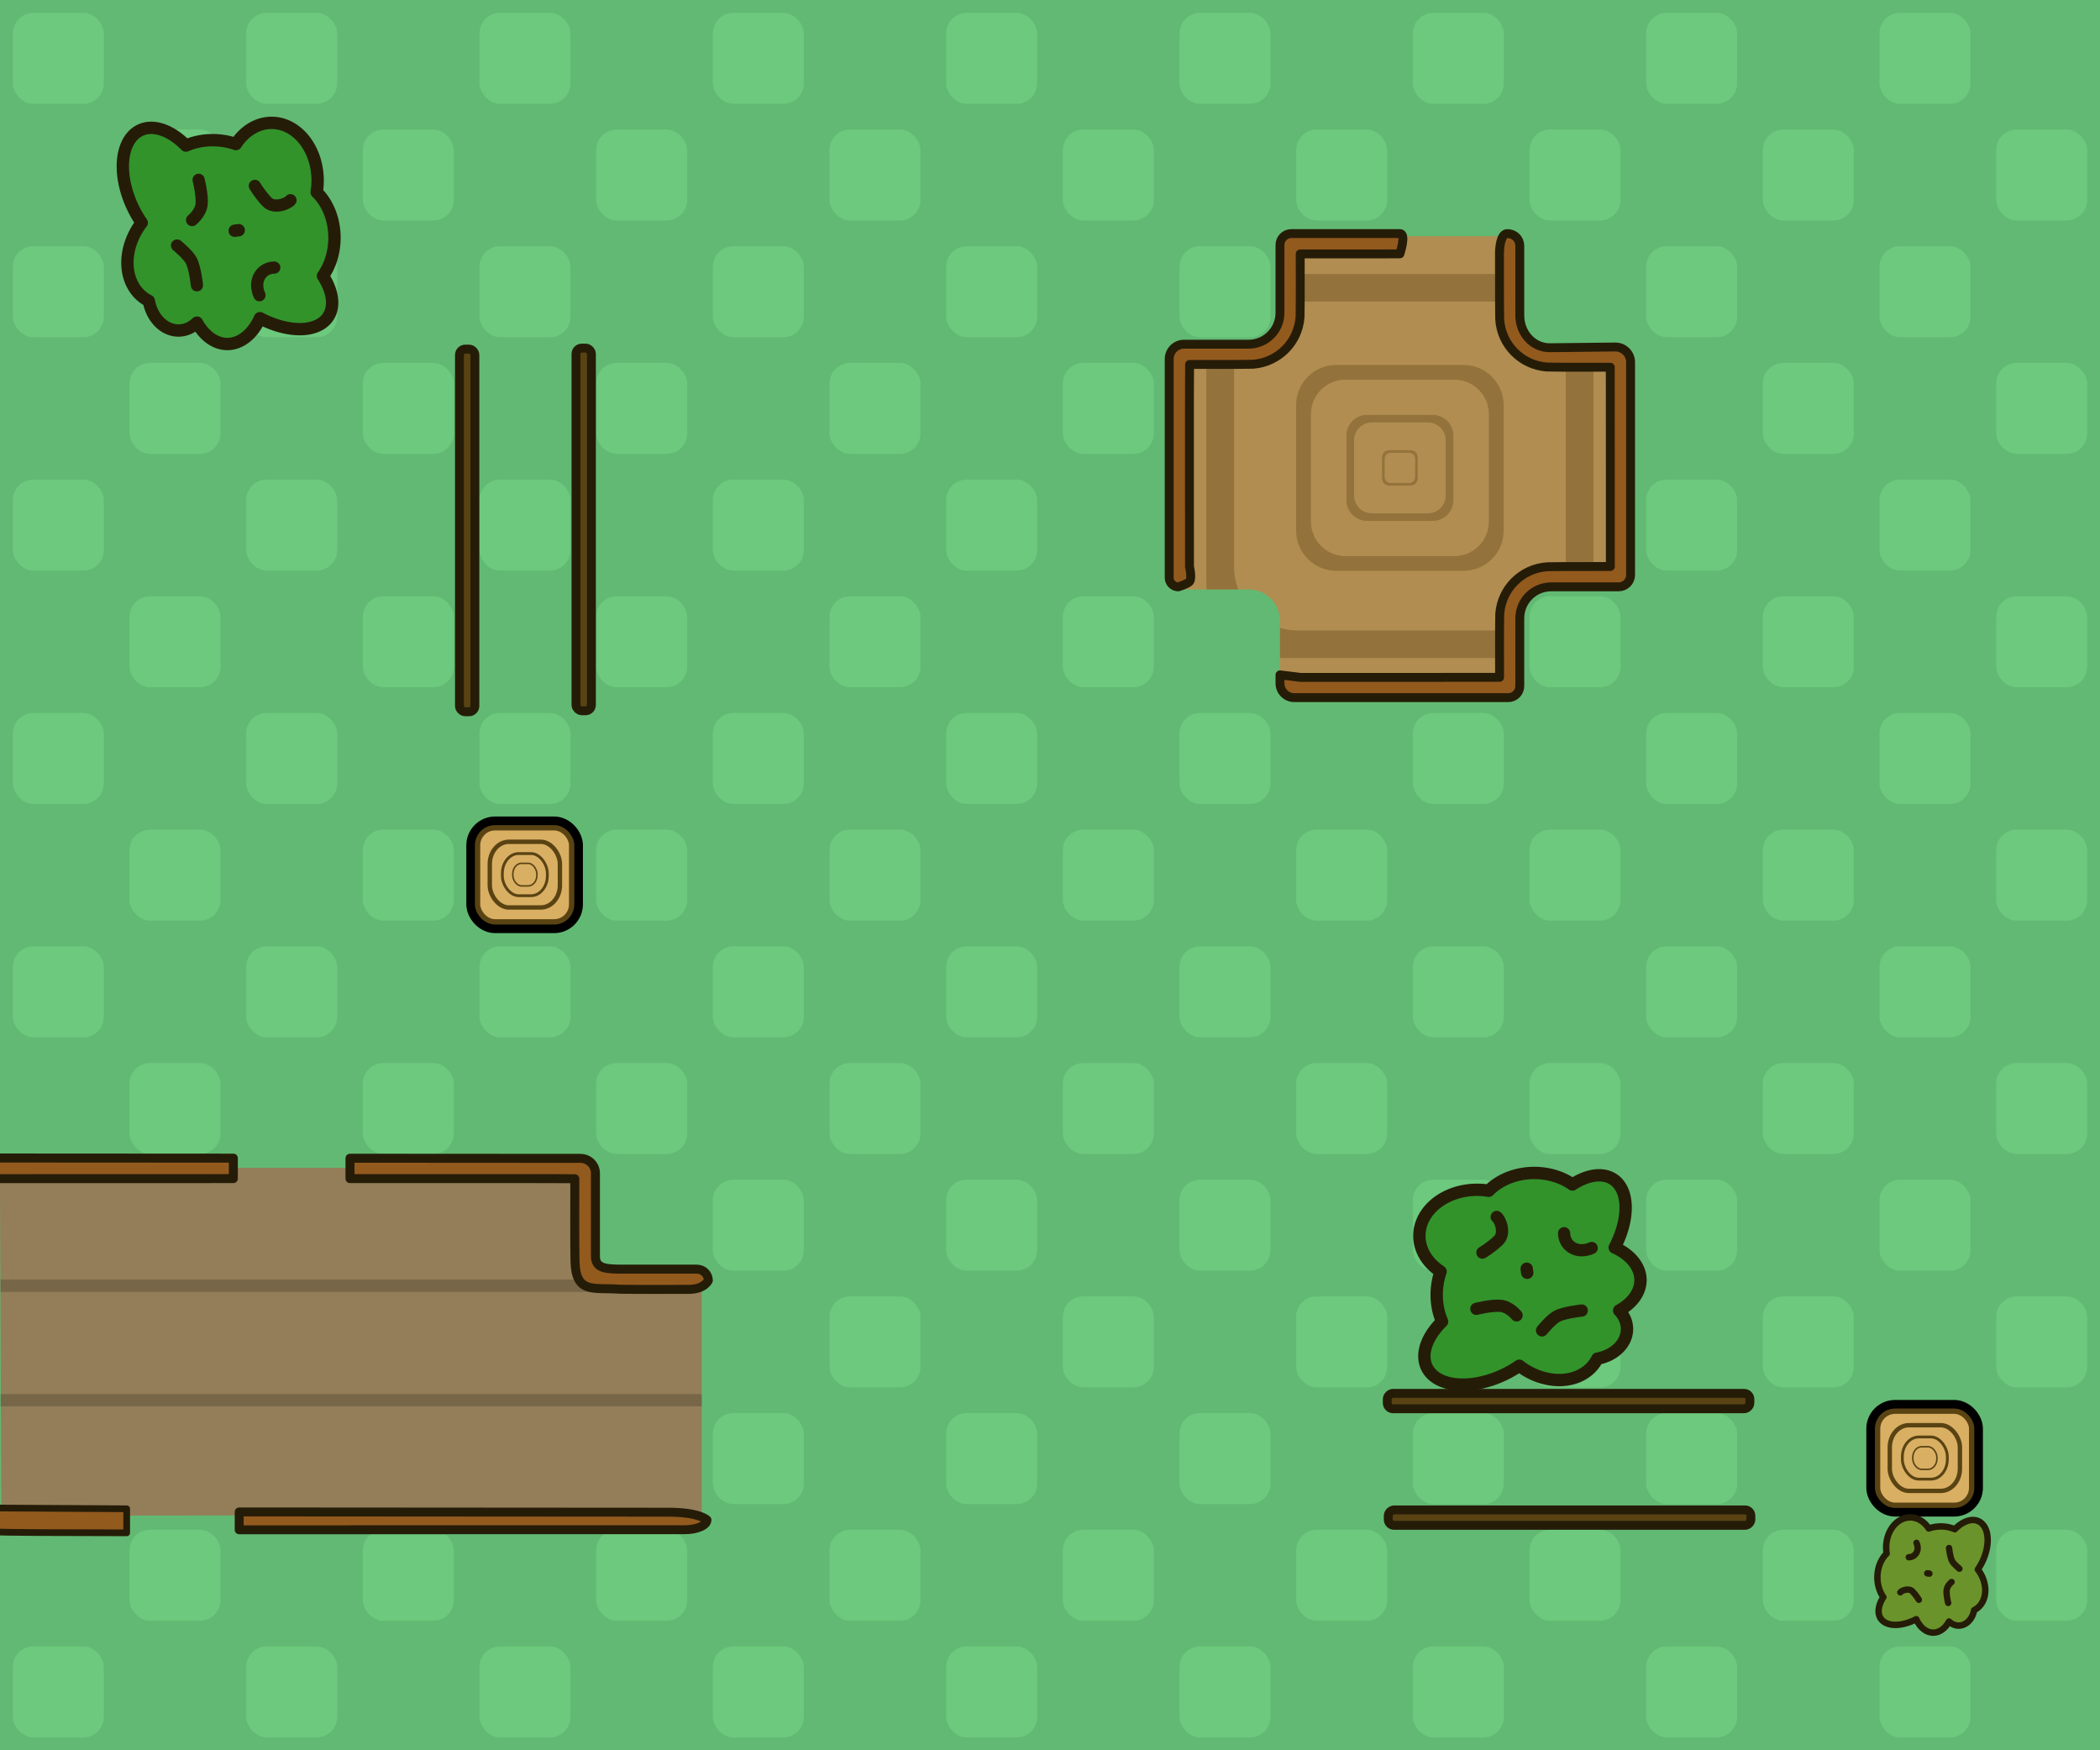 <?xml version="1.0" encoding="UTF-8" standalone="no"?>
<!-- Created with Inkscape (http://www.inkscape.org/) -->

<svg
   width="1440"
   height="1200"
   viewBox="0 0 381 317.5"
   version="1.1"
   id="svg1"
   sodipodi:docname="WoodMap.svg"
   inkscape:version="1.4.2 (f4327f4, 2025-05-13)"
   xmlns:inkscape="http://www.inkscape.org/namespaces/inkscape"
   xmlns:sodipodi="http://sodipodi.sourceforge.net/DTD/sodipodi-0.dtd"
   xmlns="http://www.w3.org/2000/svg"
   xmlns:svg="http://www.w3.org/2000/svg">
  <sodipodi:namedview
     id="namedview1"
     pagecolor="#ffffff"
     bordercolor="#000000"
     borderopacity="0.25"
     inkscape:showpageshadow="2"
     inkscape:pageopacity="0.0"
     inkscape:pagecheckerboard="0"
     inkscape:deskcolor="#d1d1d1"
     inkscape:document-units="mm"
     showgrid="true"
     inkscape:zoom="0.53180323"
     inkscape:cx="573.5204"
     inkscape:cy="1189.3497"
     inkscape:window-width="3840"
     inkscape:window-height="2054"
     inkscape:window-x="-11"
     inkscape:window-y="-11"
     inkscape:window-maximized="1"
     inkscape:current-layer="layer10">
    <inkscape:grid
       id="grid1"
       units="px"
       originx="0"
       originy="0"
       spacingx="21.167"
       spacingy="21.167"
       empcolor="#0099e5"
       empopacity="0.302"
       color="#0099e5"
       opacity="0.149"
       empspacing="5"
       enabled="true"
       visible="true"
       snapvisiblegridlinesonly="true"
       dotted="false" />
  </sodipodi:namedview>
  <defs
     id="defs1">
    <inkscape:path-effect
       effect="fillet_chamfer"
       id="path-effect6"
       is_visible="true"
       lpeversion="1"
       nodesatellites_param="F,0,0,1,0,2.406,0,1 @ F,0,0,1,0,0,0,1 @ F,0,0,1,0,0,0,1 @ F,0,0,1,0,3.154,0,1 @ F,0,0,1,0,1.946,0,1 @ F,0,0,1,0,0,0,1 @ F,0,0,1,0,0,0,1 @ F,0,0,1,0,3.043,0,1 @ F,0,0,1,0,2.461,0,1 @ F,0,0,1,0,0,0,1 @ F,0,0,1,0,0,0,1 @ F,0,0,1,0,2.527,0,1 @ F,0,0,1,0,3.236,0,1 @ F,0,0,1,0,0,0,1 @ F,0,0,1,0,0,0,1 @ F,0,0,1,0,2.63,0,1"
       radius="0"
       unit="px"
       method="auto"
       mode="F"
       chamfer_steps="1"
       flexible="false"
       use_knot_distance="true"
       apply_no_radius="true"
       apply_with_radius="true"
       only_selected="false"
       hide_knots="false" />
    <inkscape:path-effect
       effect="fillet_chamfer"
       id="path-effect6-1"
       is_visible="true"
       lpeversion="1"
       nodesatellites_param="F,0,0,1,0,2.406,0,1 @ F,0,0,1,0,0,0,1 @ F,0,0,1,0,0,0,1 @ F,0,0,1,0,3.154,0,1 @ F,0,0,1,0,1.946,0,1 @ F,0,0,1,0,0,0,1 @ F,0,0,1,0,0,0,1 @ F,0,0,1,0,3.043,0,1 @ F,0,0,1,0,2.461,0,1 @ F,0,0,1,0,0,0,1 @ F,0,0,1,0,0,0,1 @ F,0,0,1,0,2.527,0,1 @ F,0,0,1,0,3.236,0,1 @ F,0,0,1,0,0,0,1 @ F,0,0,1,0,0,0,1 @ F,0,0,1,0,2.63,0,1"
       radius="0"
       unit="px"
       method="auto"
       mode="F"
       chamfer_steps="1"
       flexible="false"
       use_knot_distance="true"
       apply_no_radius="true"
       apply_with_radius="true"
       only_selected="false"
       hide_knots="false" />
    <inkscape:path-effect
       effect="fillet_chamfer"
       id="path-effect6-7"
       is_visible="true"
       lpeversion="1"
       nodesatellites_param="F,0,0,1,0,2.406,0,1 @ F,0,0,1,0,0,0,1 @ F,0,0,1,0,0,0,1 @ F,0,0,1,0,3.154,0,1 @ F,0,0,1,0,1.946,0,1 @ F,0,0,1,0,0,0,1 @ F,0,0,1,0,0,0,1 @ F,0,0,1,0,3.043,0,1 @ F,0,0,1,0,2.461,0,1 @ F,0,0,1,0,0,0,1 @ F,0,0,1,0,0,0,1 @ F,0,0,1,0,2.527,0,1 @ F,0,0,1,0,3.236,0,1 @ F,0,0,1,0,0,0,1 @ F,0,0,1,0,0,0,1 @ F,0,0,1,0,2.63,0,1"
       radius="0"
       unit="px"
       method="auto"
       mode="F"
       chamfer_steps="1"
       flexible="false"
       use_knot_distance="true"
       apply_no_radius="true"
       apply_with_radius="true"
       only_selected="false"
       hide_knots="false" />
  </defs>
  <g
     inkscape:label="Grass Background 1"
     inkscape:groupmode="layer"
     id="layer1"
     style="display:inline;fill:#62b973;fill-opacity:1">
    <rect
       style="opacity:1;fill:#62b973;fill-opacity:1;stroke:#000000;stroke-width:0;stroke-linecap:round;stroke-linejoin:round;stroke-dasharray:none"
       id="rect1"
       width="381.282"
       height="317.5"
       x="1.4210855e-14"
       y="6.750156e-14"
       ry="0" />
  </g>
  <g
     inkscape:groupmode="layer"
     id="layer2"
     inkscape:label="Grass Background 2"
     style="display:inline;fill:#6cc97d;fill-opacity:1">
    <rect
       style="opacity:1;fill:#6cc97d;fill-opacity:1;stroke:#000000;stroke-width:0;stroke-linecap:round;stroke-linejoin:round;stroke-dasharray:none"
       id="rect3"
       width="16.513"
       height="16.513"
       x="2.327"
       y="2.327"
       ry="3.723" />
    <rect
       style="fill:#6cc97d;fill-opacity:1;stroke:#000000;stroke-width:0;stroke-linecap:round;stroke-linejoin:round;stroke-dasharray:none"
       id="rect3-8"
       width="16.513"
       height="16.513"
       x="44.66"
       y="2.327"
       ry="3.723" />
    <rect
       style="fill:#6cc97d;fill-opacity:1;stroke:#000000;stroke-width:0;stroke-linecap:round;stroke-linejoin:round;stroke-dasharray:none"
       id="rect3-1"
       width="16.513"
       height="16.513"
       x="86.994"
       y="2.327"
       ry="3.723" />
    <rect
       style="fill:#6cc97d;fill-opacity:1;stroke:#000000;stroke-width:0;stroke-linecap:round;stroke-linejoin:round;stroke-dasharray:none"
       id="rect3-8-7"
       width="16.513"
       height="16.513"
       x="129.327"
       y="2.327"
       ry="3.723" />
    <rect
       style="fill:#6cc97d;fill-opacity:1;stroke:#000000;stroke-width:0;stroke-linecap:round;stroke-linejoin:round;stroke-dasharray:none"
       id="rect3-7"
       width="16.513"
       height="16.513"
       x="171.66"
       y="2.327"
       ry="3.723" />
    <rect
       style="fill:#6cc97d;fill-opacity:1;stroke:#000000;stroke-width:0;stroke-linecap:round;stroke-linejoin:round;stroke-dasharray:none"
       id="rect3-8-6"
       width="16.513"
       height="16.513"
       x="213.994"
       y="2.327"
       ry="3.723" />
    <rect
       style="fill:#6cc97d;fill-opacity:1;stroke:#000000;stroke-width:0;stroke-linecap:round;stroke-linejoin:round;stroke-dasharray:none"
       id="rect3-1-1"
       width="16.513"
       height="16.513"
       x="256.327"
       y="2.327"
       ry="3.723" />
    <rect
       style="fill:#6cc97d;fill-opacity:1;stroke:#000000;stroke-width:0;stroke-linecap:round;stroke-linejoin:round;stroke-dasharray:none"
       id="rect3-8-7-4"
       width="16.513"
       height="16.513"
       x="298.66"
       y="2.327"
       ry="3.723" />
    <rect
       style="fill:#6cc97d;fill-opacity:1;stroke:#000000;stroke-width:0;stroke-linecap:round;stroke-linejoin:round;stroke-dasharray:none"
       id="rect3-8-7-4-1"
       width="16.513"
       height="16.513"
       x="340.994"
       y="2.327"
       ry="3.723" />
    <rect
       style="fill:#6cc97d;fill-opacity:1;stroke:#000000;stroke-width:0;stroke-linecap:round;stroke-linejoin:round;stroke-dasharray:none"
       id="rect3-79"
       width="16.513"
       height="16.513"
       x="23.494"
       y="23.494"
       ry="3.723" />
    <rect
       style="fill:#6cc97d;fill-opacity:1;stroke:#000000;stroke-width:0;stroke-linecap:round;stroke-linejoin:round;stroke-dasharray:none"
       id="rect3-8-5"
       width="16.513"
       height="16.513"
       x="65.827"
       y="23.494"
       ry="3.723" />
    <rect
       style="fill:#6cc97d;fill-opacity:1;stroke:#000000;stroke-width:0;stroke-linecap:round;stroke-linejoin:round;stroke-dasharray:none"
       id="rect3-1-4"
       width="16.513"
       height="16.513"
       x="108.16"
       y="23.494"
       ry="3.723" />
    <rect
       style="fill:#6cc97d;fill-opacity:1;stroke:#000000;stroke-width:0;stroke-linecap:round;stroke-linejoin:round;stroke-dasharray:none"
       id="rect3-8-7-3"
       width="16.513"
       height="16.513"
       x="150.494"
       y="23.494"
       ry="3.723" />
    <rect
       style="fill:#6cc97d;fill-opacity:1;stroke:#000000;stroke-width:0;stroke-linecap:round;stroke-linejoin:round;stroke-dasharray:none"
       id="rect3-7-1"
       width="16.513"
       height="16.513"
       x="192.827"
       y="23.494"
       ry="3.723" />
    <rect
       style="fill:#6cc97d;fill-opacity:1;stroke:#000000;stroke-width:0;stroke-linecap:round;stroke-linejoin:round;stroke-dasharray:none"
       id="rect3-8-6-2"
       width="16.513"
       height="16.513"
       x="235.16"
       y="23.494"
       ry="3.723" />
    <rect
       style="fill:#6cc97d;fill-opacity:1;stroke:#000000;stroke-width:0;stroke-linecap:round;stroke-linejoin:round;stroke-dasharray:none"
       id="rect3-1-1-3"
       width="16.513"
       height="16.513"
       x="277.494"
       y="23.494"
       ry="3.723" />
    <rect
       style="fill:#6cc97d;fill-opacity:1;stroke:#000000;stroke-width:0;stroke-linecap:round;stroke-linejoin:round;stroke-dasharray:none"
       id="rect3-8-7-4-3"
       width="16.513"
       height="16.513"
       x="319.827"
       y="23.494"
       ry="3.723" />
    <rect
       style="fill:#6cc97d;fill-opacity:1;stroke:#000000;stroke-width:0;stroke-linecap:round;stroke-linejoin:round;stroke-dasharray:none"
       id="rect3-8-7-4-1-4"
       width="16.513"
       height="16.513"
       x="362.16"
       y="23.494"
       ry="3.723" />
    <rect
       style="fill:#6cc97d;fill-opacity:1;stroke:#000000;stroke-width:0;stroke-linecap:round;stroke-linejoin:round;stroke-dasharray:none"
       id="rect3-74"
       width="16.513"
       height="16.513"
       x="2.327"
       y="44.66"
       ry="3.723" />
    <rect
       style="fill:#6cc97d;fill-opacity:1;stroke:#000000;stroke-width:0;stroke-linecap:round;stroke-linejoin:round;stroke-dasharray:none"
       id="rect3-8-2"
       width="16.513"
       height="16.513"
       x="44.66"
       y="44.66"
       ry="3.723" />
    <rect
       style="fill:#6cc97d;fill-opacity:1;stroke:#000000;stroke-width:0;stroke-linecap:round;stroke-linejoin:round;stroke-dasharray:none"
       id="rect3-1-7"
       width="16.513"
       height="16.513"
       x="86.994"
       y="44.66"
       ry="3.723" />
    <rect
       style="fill:#6cc97d;fill-opacity:1;stroke:#000000;stroke-width:0;stroke-linecap:round;stroke-linejoin:round;stroke-dasharray:none"
       id="rect3-8-7-7"
       width="16.513"
       height="16.513"
       x="129.327"
       y="44.66"
       ry="3.723" />
    <rect
       style="fill:#6cc97d;fill-opacity:1;stroke:#000000;stroke-width:0;stroke-linecap:round;stroke-linejoin:round;stroke-dasharray:none"
       id="rect3-7-9"
       width="16.513"
       height="16.513"
       x="171.66"
       y="44.66"
       ry="3.723" />
    <rect
       style="fill:#6cc97d;fill-opacity:1;stroke:#000000;stroke-width:0;stroke-linecap:round;stroke-linejoin:round;stroke-dasharray:none"
       id="rect3-8-6-3"
       width="16.513"
       height="16.513"
       x="213.994"
       y="44.66"
       ry="3.723" />
    <rect
       style="fill:#6cc97d;fill-opacity:1;stroke:#000000;stroke-width:0;stroke-linecap:round;stroke-linejoin:round;stroke-dasharray:none"
       id="rect3-1-1-1"
       width="16.513"
       height="16.513"
       x="256.327"
       y="44.66"
       ry="3.723" />
    <rect
       style="fill:#6cc97d;fill-opacity:1;stroke:#000000;stroke-width:0;stroke-linecap:round;stroke-linejoin:round;stroke-dasharray:none"
       id="rect3-8-7-4-9"
       width="16.513"
       height="16.513"
       x="298.66"
       y="44.66"
       ry="3.723" />
    <rect
       style="fill:#6cc97d;fill-opacity:1;stroke:#000000;stroke-width:0;stroke-linecap:round;stroke-linejoin:round;stroke-dasharray:none"
       id="rect3-8-7-4-1-8"
       width="16.513"
       height="16.513"
       x="340.994"
       y="44.66"
       ry="3.723" />
    <rect
       style="fill:#6cc97d;fill-opacity:1;stroke:#000000;stroke-width:0;stroke-linecap:round;stroke-linejoin:round;stroke-dasharray:none"
       id="rect3-79-6"
       width="16.513"
       height="16.513"
       x="23.494"
       y="65.827"
       ry="3.723" />
    <rect
       style="fill:#6cc97d;fill-opacity:1;stroke:#000000;stroke-width:0;stroke-linecap:round;stroke-linejoin:round;stroke-dasharray:none"
       id="rect3-8-5-5"
       width="16.513"
       height="16.513"
       x="65.827"
       y="65.827"
       ry="3.723" />
    <rect
       style="fill:#6cc97d;fill-opacity:1;stroke:#000000;stroke-width:0;stroke-linecap:round;stroke-linejoin:round;stroke-dasharray:none"
       id="rect3-1-4-0"
       width="16.513"
       height="16.513"
       x="108.16"
       y="65.827"
       ry="3.723" />
    <rect
       style="fill:#6cc97d;fill-opacity:1;stroke:#000000;stroke-width:0;stroke-linecap:round;stroke-linejoin:round;stroke-dasharray:none"
       id="rect3-8-7-3-2"
       width="16.513"
       height="16.513"
       x="150.494"
       y="65.827"
       ry="3.723" />
    <rect
       style="fill:#6cc97d;fill-opacity:1;stroke:#000000;stroke-width:0;stroke-linecap:round;stroke-linejoin:round;stroke-dasharray:none"
       id="rect3-7-1-8"
       width="16.513"
       height="16.513"
       x="192.827"
       y="65.827"
       ry="3.723" />
    <rect
       style="fill:#6cc97d;fill-opacity:1;stroke:#000000;stroke-width:0;stroke-linecap:round;stroke-linejoin:round;stroke-dasharray:none"
       id="rect3-8-6-2-6"
       width="16.513"
       height="16.513"
       x="235.16"
       y="65.827"
       ry="3.723" />
    <rect
       style="fill:#6cc97d;fill-opacity:1;stroke:#000000;stroke-width:0;stroke-linecap:round;stroke-linejoin:round;stroke-dasharray:none"
       id="rect3-1-1-3-0"
       width="16.513"
       height="16.513"
       x="277.494"
       y="65.827"
       ry="3.723" />
    <rect
       style="fill:#6cc97d;fill-opacity:1;stroke:#000000;stroke-width:0;stroke-linecap:round;stroke-linejoin:round;stroke-dasharray:none"
       id="rect3-8-7-4-3-2"
       width="16.513"
       height="16.513"
       x="319.827"
       y="65.827"
       ry="3.723" />
    <rect
       style="fill:#6cc97d;fill-opacity:1;stroke:#000000;stroke-width:0;stroke-linecap:round;stroke-linejoin:round;stroke-dasharray:none"
       id="rect3-8-7-4-1-4-4"
       width="16.513"
       height="16.513"
       x="362.16"
       y="65.827"
       ry="3.723" />
    <rect
       style="fill:#6cc97d;fill-opacity:1;stroke:#000000;stroke-width:0;stroke-linecap:round;stroke-linejoin:round;stroke-dasharray:none"
       id="rect3-9"
       width="16.513"
       height="16.513"
       x="2.327"
       y="86.994"
       ry="3.723" />
    <rect
       style="fill:#6cc97d;fill-opacity:1;stroke:#000000;stroke-width:0;stroke-linecap:round;stroke-linejoin:round;stroke-dasharray:none"
       id="rect3-8-0"
       width="16.513"
       height="16.513"
       x="44.66"
       y="86.994"
       ry="3.723" />
    <rect
       style="fill:#6cc97d;fill-opacity:1;stroke:#000000;stroke-width:0;stroke-linecap:round;stroke-linejoin:round;stroke-dasharray:none"
       id="rect3-1-0"
       width="16.513"
       height="16.513"
       x="86.994"
       y="86.994"
       ry="3.723" />
    <rect
       style="fill:#6cc97d;fill-opacity:1;stroke:#000000;stroke-width:0;stroke-linecap:round;stroke-linejoin:round;stroke-dasharray:none"
       id="rect3-8-7-6"
       width="16.513"
       height="16.513"
       x="129.327"
       y="86.994"
       ry="3.723" />
    <rect
       style="fill:#6cc97d;fill-opacity:1;stroke:#000000;stroke-width:0;stroke-linecap:round;stroke-linejoin:round;stroke-dasharray:none"
       id="rect3-7-13"
       width="16.513"
       height="16.513"
       x="171.66"
       y="86.994"
       ry="3.723" />
    <rect
       style="fill:#6cc97d;fill-opacity:1;stroke:#000000;stroke-width:0;stroke-linecap:round;stroke-linejoin:round;stroke-dasharray:none"
       id="rect3-8-6-8"
       width="16.513"
       height="16.513"
       x="213.994"
       y="86.994"
       ry="3.723" />
    <rect
       style="fill:#6cc97d;fill-opacity:1;stroke:#000000;stroke-width:0;stroke-linecap:round;stroke-linejoin:round;stroke-dasharray:none"
       id="rect3-1-1-9"
       width="16.513"
       height="16.513"
       x="256.327"
       y="86.994"
       ry="3.723" />
    <rect
       style="fill:#6cc97d;fill-opacity:1;stroke:#000000;stroke-width:0;stroke-linecap:round;stroke-linejoin:round;stroke-dasharray:none"
       id="rect3-8-7-4-34"
       width="16.513"
       height="16.513"
       x="298.66"
       y="86.994"
       ry="3.723" />
    <rect
       style="fill:#6cc97d;fill-opacity:1;stroke:#000000;stroke-width:0;stroke-linecap:round;stroke-linejoin:round;stroke-dasharray:none"
       id="rect3-8-7-4-1-46"
       width="16.513"
       height="16.513"
       x="340.994"
       y="86.994"
       ry="3.723" />
    <rect
       style="fill:#6cc97d;fill-opacity:1;stroke:#000000;stroke-width:0;stroke-linecap:round;stroke-linejoin:round;stroke-dasharray:none"
       id="rect3-79-0"
       width="16.513"
       height="16.513"
       x="23.494"
       y="108.16"
       ry="3.723" />
    <rect
       style="fill:#6cc97d;fill-opacity:1;stroke:#000000;stroke-width:0;stroke-linecap:round;stroke-linejoin:round;stroke-dasharray:none"
       id="rect3-8-5-6"
       width="16.513"
       height="16.513"
       x="65.827"
       y="108.16"
       ry="3.723" />
    <rect
       style="fill:#6cc97d;fill-opacity:1;stroke:#000000;stroke-width:0;stroke-linecap:round;stroke-linejoin:round;stroke-dasharray:none"
       id="rect3-1-4-6"
       width="16.513"
       height="16.513"
       x="108.16"
       y="108.16"
       ry="3.723" />
    <rect
       style="fill:#6cc97d;fill-opacity:1;stroke:#000000;stroke-width:0;stroke-linecap:round;stroke-linejoin:round;stroke-dasharray:none"
       id="rect3-8-7-3-1"
       width="16.513"
       height="16.513"
       x="150.494"
       y="108.16"
       ry="3.723" />
    <rect
       style="fill:#6cc97d;fill-opacity:1;stroke:#000000;stroke-width:0;stroke-linecap:round;stroke-linejoin:round;stroke-dasharray:none"
       id="rect3-7-1-84"
       width="16.513"
       height="16.513"
       x="192.827"
       y="108.16"
       ry="3.723" />
    <rect
       style="fill:#6cc97d;fill-opacity:1;stroke:#000000;stroke-width:0;stroke-linecap:round;stroke-linejoin:round;stroke-dasharray:none"
       id="rect3-8-6-2-9"
       width="16.513"
       height="16.513"
       x="235.16"
       y="108.16"
       ry="3.723" />
    <rect
       style="fill:#6cc97d;fill-opacity:1;stroke:#000000;stroke-width:0;stroke-linecap:round;stroke-linejoin:round;stroke-dasharray:none"
       id="rect3-1-1-3-6"
       width="16.513"
       height="16.513"
       x="277.494"
       y="108.16"
       ry="3.723" />
    <rect
       style="fill:#6cc97d;fill-opacity:1;stroke:#000000;stroke-width:0;stroke-linecap:round;stroke-linejoin:round;stroke-dasharray:none"
       id="rect3-8-7-4-3-3"
       width="16.513"
       height="16.513"
       x="319.827"
       y="108.16"
       ry="3.723" />
    <rect
       style="fill:#6cc97d;fill-opacity:1;stroke:#000000;stroke-width:0;stroke-linecap:round;stroke-linejoin:round;stroke-dasharray:none"
       id="rect3-8-7-4-1-4-7"
       width="16.513"
       height="16.513"
       x="362.16"
       y="108.16"
       ry="3.723" />
    <rect
       style="fill:#6cc97d;fill-opacity:1;stroke:#000000;stroke-width:0;stroke-linecap:round;stroke-linejoin:round;stroke-dasharray:none"
       id="rect3-74-8"
       width="16.513"
       height="16.513"
       x="2.327"
       y="129.327"
       ry="3.723" />
    <rect
       style="fill:#6cc97d;fill-opacity:1;stroke:#000000;stroke-width:0;stroke-linecap:round;stroke-linejoin:round;stroke-dasharray:none"
       id="rect3-8-2-8"
       width="16.513"
       height="16.513"
       x="44.66"
       y="129.327"
       ry="3.723" />
    <rect
       style="fill:#6cc97d;fill-opacity:1;stroke:#000000;stroke-width:0;stroke-linecap:round;stroke-linejoin:round;stroke-dasharray:none"
       id="rect3-1-7-2"
       width="16.513"
       height="16.513"
       x="86.994"
       y="129.327"
       ry="3.723" />
    <rect
       style="fill:#6cc97d;fill-opacity:1;stroke:#000000;stroke-width:0;stroke-linecap:round;stroke-linejoin:round;stroke-dasharray:none"
       id="rect3-8-7-7-9"
       width="16.513"
       height="16.513"
       x="129.327"
       y="129.327"
       ry="3.723" />
    <rect
       style="fill:#6cc97d;fill-opacity:1;stroke:#000000;stroke-width:0;stroke-linecap:round;stroke-linejoin:round;stroke-dasharray:none"
       id="rect3-7-9-1"
       width="16.513"
       height="16.513"
       x="171.66"
       y="129.327"
       ry="3.723" />
    <rect
       style="fill:#6cc97d;fill-opacity:1;stroke:#000000;stroke-width:0;stroke-linecap:round;stroke-linejoin:round;stroke-dasharray:none"
       id="rect3-8-6-3-3"
       width="16.513"
       height="16.513"
       x="213.994"
       y="129.327"
       ry="3.723" />
    <rect
       style="fill:#6cc97d;fill-opacity:1;stroke:#000000;stroke-width:0;stroke-linecap:round;stroke-linejoin:round;stroke-dasharray:none"
       id="rect3-1-1-1-5"
       width="16.513"
       height="16.513"
       x="256.327"
       y="129.327"
       ry="3.723" />
    <rect
       style="fill:#6cc97d;fill-opacity:1;stroke:#000000;stroke-width:0;stroke-linecap:round;stroke-linejoin:round;stroke-dasharray:none"
       id="rect3-8-7-4-9-9"
       width="16.513"
       height="16.513"
       x="298.66"
       y="129.327"
       ry="3.723" />
    <rect
       style="fill:#6cc97d;fill-opacity:1;stroke:#000000;stroke-width:0;stroke-linecap:round;stroke-linejoin:round;stroke-dasharray:none"
       id="rect3-8-7-4-1-8-8"
       width="16.513"
       height="16.513"
       x="340.994"
       y="129.327"
       ry="3.723" />
    <rect
       style="fill:#6cc97d;fill-opacity:1;stroke:#000000;stroke-width:0;stroke-linecap:round;stroke-linejoin:round;stroke-dasharray:none"
       id="rect3-79-6-4"
       width="16.513"
       height="16.513"
       x="23.494"
       y="150.494"
       ry="3.723" />
    <rect
       style="fill:#6cc97d;fill-opacity:1;stroke:#000000;stroke-width:0;stroke-linecap:round;stroke-linejoin:round;stroke-dasharray:none"
       id="rect3-8-5-5-0"
       width="16.513"
       height="16.513"
       x="65.827"
       y="150.494"
       ry="3.723" />
    <rect
       style="fill:#6cc97d;fill-opacity:1;stroke:#000000;stroke-width:0;stroke-linecap:round;stroke-linejoin:round;stroke-dasharray:none"
       id="rect3-1-4-0-7"
       width="16.513"
       height="16.513"
       x="108.16"
       y="150.494"
       ry="3.723" />
    <rect
       style="fill:#6cc97d;fill-opacity:1;stroke:#000000;stroke-width:0;stroke-linecap:round;stroke-linejoin:round;stroke-dasharray:none"
       id="rect3-8-7-3-2-6"
       width="16.513"
       height="16.513"
       x="150.494"
       y="150.494"
       ry="3.723" />
    <rect
       style="fill:#6cc97d;fill-opacity:1;stroke:#000000;stroke-width:0;stroke-linecap:round;stroke-linejoin:round;stroke-dasharray:none"
       id="rect3-7-1-8-3"
       width="16.513"
       height="16.513"
       x="192.827"
       y="150.494"
       ry="3.723" />
    <rect
       style="fill:#6cc97d;fill-opacity:1;stroke:#000000;stroke-width:0;stroke-linecap:round;stroke-linejoin:round;stroke-dasharray:none"
       id="rect3-8-6-2-6-6"
       width="16.513"
       height="16.513"
       x="235.16"
       y="150.494"
       ry="3.723" />
    <rect
       style="fill:#6cc97d;fill-opacity:1;stroke:#000000;stroke-width:0;stroke-linecap:round;stroke-linejoin:round;stroke-dasharray:none"
       id="rect3-1-1-3-0-1"
       width="16.513"
       height="16.513"
       x="277.494"
       y="150.494"
       ry="3.723" />
    <rect
       style="fill:#6cc97d;fill-opacity:1;stroke:#000000;stroke-width:0;stroke-linecap:round;stroke-linejoin:round;stroke-dasharray:none"
       id="rect3-8-7-4-3-2-5"
       width="16.513"
       height="16.513"
       x="319.827"
       y="150.494"
       ry="3.723" />
    <rect
       style="fill:#6cc97d;fill-opacity:1;stroke:#000000;stroke-width:0;stroke-linecap:round;stroke-linejoin:round;stroke-dasharray:none"
       id="rect3-8-7-4-1-4-4-4"
       width="16.513"
       height="16.513"
       x="362.16"
       y="150.494"
       ry="3.723" />
    <rect
       style="fill:#6cc97d;fill-opacity:1;stroke:#000000;stroke-width:0;stroke-linecap:round;stroke-linejoin:round;stroke-dasharray:none"
       id="rect3-74-3"
       width="16.513"
       height="16.513"
       x="2.327"
       y="171.66"
       ry="3.723" />
    <rect
       style="fill:#6cc97d;fill-opacity:1;stroke:#000000;stroke-width:0;stroke-linecap:round;stroke-linejoin:round;stroke-dasharray:none"
       id="rect3-8-2-7"
       width="16.513"
       height="16.513"
       x="44.66"
       y="171.66"
       ry="3.723" />
    <rect
       style="fill:#6cc97d;fill-opacity:1;stroke:#000000;stroke-width:0;stroke-linecap:round;stroke-linejoin:round;stroke-dasharray:none"
       id="rect3-1-7-26"
       width="16.513"
       height="16.513"
       x="86.994"
       y="171.66"
       ry="3.723" />
    <rect
       style="fill:#6cc97d;fill-opacity:1;stroke:#000000;stroke-width:0;stroke-linecap:round;stroke-linejoin:round;stroke-dasharray:none"
       id="rect3-8-7-7-0"
       width="16.513"
       height="16.513"
       x="129.327"
       y="171.66"
       ry="3.723" />
    <rect
       style="fill:#6cc97d;fill-opacity:1;stroke:#000000;stroke-width:0;stroke-linecap:round;stroke-linejoin:round;stroke-dasharray:none"
       id="rect3-7-9-16"
       width="16.513"
       height="16.513"
       x="171.66"
       y="171.66"
       ry="3.723" />
    <rect
       style="fill:#6cc97d;fill-opacity:1;stroke:#000000;stroke-width:0;stroke-linecap:round;stroke-linejoin:round;stroke-dasharray:none"
       id="rect3-8-6-3-5"
       width="16.513"
       height="16.513"
       x="213.994"
       y="171.66"
       ry="3.723" />
    <rect
       style="fill:#6cc97d;fill-opacity:1;stroke:#000000;stroke-width:0;stroke-linecap:round;stroke-linejoin:round;stroke-dasharray:none"
       id="rect3-1-1-1-7"
       width="16.513"
       height="16.513"
       x="256.327"
       y="171.66"
       ry="3.723" />
    <rect
       style="fill:#6cc97d;fill-opacity:1;stroke:#000000;stroke-width:0;stroke-linecap:round;stroke-linejoin:round;stroke-dasharray:none"
       id="rect3-8-7-4-9-5"
       width="16.513"
       height="16.513"
       x="298.66"
       y="171.66"
       ry="3.723" />
    <rect
       style="fill:#6cc97d;fill-opacity:1;stroke:#000000;stroke-width:0;stroke-linecap:round;stroke-linejoin:round;stroke-dasharray:none"
       id="rect3-8-7-4-1-8-4"
       width="16.513"
       height="16.513"
       x="340.994"
       y="171.66"
       ry="3.723" />
    <rect
       style="fill:#6cc97d;fill-opacity:1;stroke:#000000;stroke-width:0;stroke-linecap:round;stroke-linejoin:round;stroke-dasharray:none"
       id="rect3-79-6-1"
       width="16.513"
       height="16.513"
       x="23.494"
       y="192.827"
       ry="3.723" />
    <rect
       style="fill:#6cc97d;fill-opacity:1;stroke:#000000;stroke-width:0;stroke-linecap:round;stroke-linejoin:round;stroke-dasharray:none"
       id="rect3-8-5-5-2"
       width="16.513"
       height="16.513"
       x="65.827"
       y="192.827"
       ry="3.723" />
    <rect
       style="fill:#6cc97d;fill-opacity:1;stroke:#000000;stroke-width:0;stroke-linecap:round;stroke-linejoin:round;stroke-dasharray:none"
       id="rect3-1-4-0-0"
       width="16.513"
       height="16.513"
       x="108.16"
       y="192.827"
       ry="3.723" />
    <rect
       style="fill:#6cc97d;fill-opacity:1;stroke:#000000;stroke-width:0;stroke-linecap:round;stroke-linejoin:round;stroke-dasharray:none"
       id="rect3-8-7-3-2-0"
       width="16.513"
       height="16.513"
       x="150.494"
       y="192.827"
       ry="3.723" />
    <rect
       style="fill:#6cc97d;fill-opacity:1;stroke:#000000;stroke-width:0;stroke-linecap:round;stroke-linejoin:round;stroke-dasharray:none"
       id="rect3-7-1-8-1"
       width="16.513"
       height="16.513"
       x="192.827"
       y="192.827"
       ry="3.723" />
    <rect
       style="fill:#6cc97d;fill-opacity:1;stroke:#000000;stroke-width:0;stroke-linecap:round;stroke-linejoin:round;stroke-dasharray:none"
       id="rect3-8-6-2-6-4"
       width="16.513"
       height="16.513"
       x="235.16"
       y="192.827"
       ry="3.723" />
    <rect
       style="fill:#6cc97d;fill-opacity:1;stroke:#000000;stroke-width:0;stroke-linecap:round;stroke-linejoin:round;stroke-dasharray:none"
       id="rect3-1-1-3-0-6"
       width="16.513"
       height="16.513"
       x="277.494"
       y="192.827"
       ry="3.723" />
    <rect
       style="fill:#6cc97d;fill-opacity:1;stroke:#000000;stroke-width:0;stroke-linecap:round;stroke-linejoin:round;stroke-dasharray:none"
       id="rect3-8-7-4-3-2-0"
       width="16.513"
       height="16.513"
       x="319.827"
       y="192.827"
       ry="3.723" />
    <rect
       style="fill:#6cc97d;fill-opacity:1;stroke:#000000;stroke-width:0;stroke-linecap:round;stroke-linejoin:round;stroke-dasharray:none"
       id="rect3-8-7-4-1-4-4-7"
       width="16.513"
       height="16.513"
       x="362.16"
       y="192.827"
       ry="3.723" />
    <rect
       style="fill:#6cc97d;fill-opacity:1;stroke:#000000;stroke-width:0;stroke-linecap:round;stroke-linejoin:round;stroke-dasharray:none"
       id="rect3-9-1"
       width="16.513"
       height="16.513"
       x="2.327"
       y="213.994"
       ry="3.723" />
    <rect
       style="fill:#6cc97d;fill-opacity:1;stroke:#000000;stroke-width:0;stroke-linecap:round;stroke-linejoin:round;stroke-dasharray:none"
       id="rect3-8-0-7"
       width="16.513"
       height="16.513"
       x="44.66"
       y="213.994"
       ry="3.723" />
    <rect
       style="fill:#6cc97d;fill-opacity:1;stroke:#000000;stroke-width:0;stroke-linecap:round;stroke-linejoin:round;stroke-dasharray:none"
       id="rect3-1-0-7"
       width="16.513"
       height="16.513"
       x="86.994"
       y="213.994"
       ry="3.723" />
    <rect
       style="fill:#6cc97d;fill-opacity:1;stroke:#000000;stroke-width:0;stroke-linecap:round;stroke-linejoin:round;stroke-dasharray:none"
       id="rect3-8-7-6-7"
       width="16.513"
       height="16.513"
       x="129.327"
       y="213.994"
       ry="3.723" />
    <rect
       style="fill:#6cc97d;fill-opacity:1;stroke:#000000;stroke-width:0;stroke-linecap:round;stroke-linejoin:round;stroke-dasharray:none"
       id="rect3-7-13-7"
       width="16.513"
       height="16.513"
       x="171.66"
       y="213.994"
       ry="3.723" />
    <rect
       style="fill:#6cc97d;fill-opacity:1;stroke:#000000;stroke-width:0;stroke-linecap:round;stroke-linejoin:round;stroke-dasharray:none"
       id="rect3-8-6-8-3"
       width="16.513"
       height="16.513"
       x="213.994"
       y="213.994"
       ry="3.723" />
    <rect
       style="fill:#6cc97d;fill-opacity:1;stroke:#000000;stroke-width:0;stroke-linecap:round;stroke-linejoin:round;stroke-dasharray:none"
       id="rect3-1-1-9-3"
       width="16.513"
       height="16.513"
       x="256.327"
       y="213.994"
       ry="3.723" />
    <rect
       style="fill:#6cc97d;fill-opacity:1;stroke:#000000;stroke-width:0;stroke-linecap:round;stroke-linejoin:round;stroke-dasharray:none"
       id="rect3-8-7-4-34-5"
       width="16.513"
       height="16.513"
       x="298.66"
       y="213.994"
       ry="3.723" />
    <rect
       style="fill:#6cc97d;fill-opacity:1;stroke:#000000;stroke-width:0;stroke-linecap:round;stroke-linejoin:round;stroke-dasharray:none"
       id="rect3-8-7-4-1-46-9"
       width="16.513"
       height="16.513"
       x="340.994"
       y="213.994"
       ry="3.723" />
    <rect
       style="fill:#6cc97d;fill-opacity:1;stroke:#000000;stroke-width:0;stroke-linecap:round;stroke-linejoin:round;stroke-dasharray:none"
       id="rect3-79-0-9"
       width="16.513"
       height="16.513"
       x="23.494"
       y="235.16"
       ry="3.723" />
    <rect
       style="fill:#6cc97d;fill-opacity:1;stroke:#000000;stroke-width:0;stroke-linecap:round;stroke-linejoin:round;stroke-dasharray:none"
       id="rect3-8-5-6-8"
       width="16.513"
       height="16.513"
       x="65.827"
       y="235.16"
       ry="3.723" />
    <rect
       style="fill:#6cc97d;fill-opacity:1;stroke:#000000;stroke-width:0;stroke-linecap:round;stroke-linejoin:round;stroke-dasharray:none"
       id="rect3-1-4-6-1"
       width="16.513"
       height="16.513"
       x="108.16"
       y="235.16"
       ry="3.723" />
    <rect
       style="fill:#6cc97d;fill-opacity:1;stroke:#000000;stroke-width:0;stroke-linecap:round;stroke-linejoin:round;stroke-dasharray:none"
       id="rect3-8-7-3-1-8"
       width="16.513"
       height="16.513"
       x="150.494"
       y="235.16"
       ry="3.723" />
    <rect
       style="fill:#6cc97d;fill-opacity:1;stroke:#000000;stroke-width:0;stroke-linecap:round;stroke-linejoin:round;stroke-dasharray:none"
       id="rect3-7-1-84-2"
       width="16.513"
       height="16.513"
       x="192.827"
       y="235.16"
       ry="3.723" />
    <rect
       style="fill:#6cc97d;fill-opacity:1;stroke:#000000;stroke-width:0;stroke-linecap:round;stroke-linejoin:round;stroke-dasharray:none"
       id="rect3-8-6-2-9-6"
       width="16.513"
       height="16.513"
       x="235.16"
       y="235.16"
       ry="3.723" />
    <rect
       style="fill:#6cc97d;fill-opacity:1;stroke:#000000;stroke-width:0;stroke-linecap:round;stroke-linejoin:round;stroke-dasharray:none"
       id="rect3-1-1-3-6-6"
       width="16.513"
       height="16.513"
       x="277.494"
       y="235.16"
       ry="3.723" />
    <rect
       style="fill:#6cc97d;fill-opacity:1;stroke:#000000;stroke-width:0;stroke-linecap:round;stroke-linejoin:round;stroke-dasharray:none"
       id="rect3-8-7-4-3-3-0"
       width="16.513"
       height="16.513"
       x="319.827"
       y="235.16"
       ry="3.723" />
    <rect
       style="fill:#6cc97d;fill-opacity:1;stroke:#000000;stroke-width:0;stroke-linecap:round;stroke-linejoin:round;stroke-dasharray:none"
       id="rect3-8-7-4-1-4-7-3"
       width="16.513"
       height="16.513"
       x="362.16"
       y="235.16"
       ry="3.723" />
    <rect
       style="fill:#6cc97d;fill-opacity:1;stroke:#000000;stroke-width:0;stroke-linecap:round;stroke-linejoin:round;stroke-dasharray:none"
       id="rect3-74-8-8"
       width="16.513"
       height="16.513"
       x="2.327"
       y="256.327"
       ry="3.723" />
    <rect
       style="fill:#6cc97d;fill-opacity:1;stroke:#000000;stroke-width:0;stroke-linecap:round;stroke-linejoin:round;stroke-dasharray:none"
       id="rect3-8-2-8-0"
       width="16.513"
       height="16.513"
       x="44.66"
       y="256.327"
       ry="3.723" />
    <rect
       style="fill:#6cc97d;fill-opacity:1;stroke:#000000;stroke-width:0;stroke-linecap:round;stroke-linejoin:round;stroke-dasharray:none"
       id="rect3-1-7-2-1"
       width="16.513"
       height="16.513"
       x="86.994"
       y="256.327"
       ry="3.723" />
    <rect
       style="fill:#6cc97d;fill-opacity:1;stroke:#000000;stroke-width:0;stroke-linecap:round;stroke-linejoin:round;stroke-dasharray:none"
       id="rect3-8-7-7-9-2"
       width="16.513"
       height="16.513"
       x="129.327"
       y="256.327"
       ry="3.723" />
    <rect
       style="fill:#6cc97d;fill-opacity:1;stroke:#000000;stroke-width:0;stroke-linecap:round;stroke-linejoin:round;stroke-dasharray:none"
       id="rect3-7-9-1-5"
       width="16.513"
       height="16.513"
       x="171.66"
       y="256.327"
       ry="3.723" />
    <rect
       style="fill:#6cc97d;fill-opacity:1;stroke:#000000;stroke-width:0;stroke-linecap:round;stroke-linejoin:round;stroke-dasharray:none"
       id="rect3-8-6-3-3-0"
       width="16.513"
       height="16.513"
       x="213.994"
       y="256.327"
       ry="3.723" />
    <rect
       style="fill:#6cc97d;fill-opacity:1;stroke:#000000;stroke-width:0;stroke-linecap:round;stroke-linejoin:round;stroke-dasharray:none"
       id="rect3-1-1-1-5-9"
       width="16.513"
       height="16.513"
       x="256.327"
       y="256.327"
       ry="3.723" />
    <rect
       style="fill:#6cc97d;fill-opacity:1;stroke:#000000;stroke-width:0;stroke-linecap:round;stroke-linejoin:round;stroke-dasharray:none"
       id="rect3-8-7-4-9-9-4"
       width="16.513"
       height="16.513"
       x="298.66"
       y="256.327"
       ry="3.723" />
    <rect
       style="fill:#6cc97d;fill-opacity:1;stroke:#000000;stroke-width:0;stroke-linecap:round;stroke-linejoin:round;stroke-dasharray:none"
       id="rect3-8-7-4-1-8-8-7"
       width="16.513"
       height="16.513"
       x="340.994"
       y="256.327"
       ry="3.723" />
    <rect
       style="fill:#6cc97d;fill-opacity:1;stroke:#000000;stroke-width:0;stroke-linecap:round;stroke-linejoin:round;stroke-dasharray:none"
       id="rect3-74-8-8-9"
       width="16.513"
       height="16.513"
       x="2.327"
       y="298.66"
       ry="3.723" />
    <rect
       style="fill:#6cc97d;fill-opacity:1;stroke:#000000;stroke-width:0;stroke-linecap:round;stroke-linejoin:round;stroke-dasharray:none"
       id="rect3-8-2-8-0-8"
       width="16.513"
       height="16.513"
       x="44.66"
       y="298.66"
       ry="3.723" />
    <rect
       style="fill:#6cc97d;fill-opacity:1;stroke:#000000;stroke-width:0;stroke-linecap:round;stroke-linejoin:round;stroke-dasharray:none"
       id="rect3-1-7-2-1-4"
       width="16.513"
       height="16.513"
       x="86.994"
       y="298.66"
       ry="3.723" />
    <rect
       style="fill:#6cc97d;fill-opacity:1;stroke:#000000;stroke-width:0;stroke-linecap:round;stroke-linejoin:round;stroke-dasharray:none"
       id="rect3-8-7-7-9-2-1"
       width="16.513"
       height="16.513"
       x="129.327"
       y="298.66"
       ry="3.723" />
    <rect
       style="fill:#6cc97d;fill-opacity:1;stroke:#000000;stroke-width:0;stroke-linecap:round;stroke-linejoin:round;stroke-dasharray:none"
       id="rect3-7-9-1-5-4"
       width="16.513"
       height="16.513"
       x="171.66"
       y="298.66"
       ry="3.723" />
    <rect
       style="fill:#6cc97d;fill-opacity:1;stroke:#000000;stroke-width:0;stroke-linecap:round;stroke-linejoin:round;stroke-dasharray:none"
       id="rect3-8-6-3-3-0-3"
       width="16.513"
       height="16.513"
       x="213.994"
       y="298.66"
       ry="3.723" />
    <rect
       style="fill:#6cc97d;fill-opacity:1;stroke:#000000;stroke-width:0;stroke-linecap:round;stroke-linejoin:round;stroke-dasharray:none"
       id="rect3-1-1-1-5-9-9"
       width="16.513"
       height="16.513"
       x="256.327"
       y="298.66"
       ry="3.723" />
    <rect
       style="fill:#6cc97d;fill-opacity:1;stroke:#000000;stroke-width:0;stroke-linecap:round;stroke-linejoin:round;stroke-dasharray:none"
       id="rect3-8-7-4-9-9-4-8"
       width="16.513"
       height="16.513"
       x="298.66"
       y="298.66"
       ry="3.723" />
    <rect
       style="fill:#6cc97d;fill-opacity:1;stroke:#000000;stroke-width:0;stroke-linecap:round;stroke-linejoin:round;stroke-dasharray:none"
       id="rect3-8-7-4-1-8-8-7-8"
       width="16.513"
       height="16.513"
       x="340.994"
       y="298.66"
       ry="3.723" />
    <rect
       style="fill:#6cc97d;fill-opacity:1;stroke:#000000;stroke-width:0;stroke-linecap:round;stroke-linejoin:round;stroke-dasharray:none"
       id="rect3-79-6-4-8"
       width="16.513"
       height="16.513"
       x="23.494"
       y="277.494"
       ry="3.723" />
    <rect
       style="fill:#6cc97d;fill-opacity:1;stroke:#000000;stroke-width:0;stroke-linecap:round;stroke-linejoin:round;stroke-dasharray:none"
       id="rect3-8-5-5-0-3"
       width="16.513"
       height="16.513"
       x="65.827"
       y="277.494"
       ry="3.723" />
    <rect
       style="fill:#6cc97d;fill-opacity:1;stroke:#000000;stroke-width:0;stroke-linecap:round;stroke-linejoin:round;stroke-dasharray:none"
       id="rect3-1-4-0-7-5"
       width="16.513"
       height="16.513"
       x="108.16"
       y="277.494"
       ry="3.723" />
    <rect
       style="fill:#6cc97d;fill-opacity:1;stroke:#000000;stroke-width:0;stroke-linecap:round;stroke-linejoin:round;stroke-dasharray:none"
       id="rect3-8-7-3-2-6-1"
       width="16.513"
       height="16.513"
       x="150.494"
       y="277.494"
       ry="3.723" />
    <rect
       style="fill:#6cc97d;fill-opacity:1;stroke:#000000;stroke-width:0;stroke-linecap:round;stroke-linejoin:round;stroke-dasharray:none"
       id="rect3-7-1-8-3-2"
       width="16.513"
       height="16.513"
       x="192.827"
       y="277.494"
       ry="3.723" />
    <rect
       style="fill:#6cc97d;fill-opacity:1;stroke:#000000;stroke-width:0;stroke-linecap:round;stroke-linejoin:round;stroke-dasharray:none"
       id="rect3-8-6-2-6-6-0"
       width="16.513"
       height="16.513"
       x="235.16"
       y="277.494"
       ry="3.723" />
    <rect
       style="fill:#6cc97d;fill-opacity:1;stroke:#000000;stroke-width:0;stroke-linecap:round;stroke-linejoin:round;stroke-dasharray:none"
       id="rect3-1-1-3-0-1-1"
       width="16.513"
       height="16.513"
       x="277.494"
       y="277.494"
       ry="3.723" />
    <rect
       style="fill:#6cc97d;fill-opacity:1;stroke:#000000;stroke-width:0;stroke-linecap:round;stroke-linejoin:round;stroke-dasharray:none"
       id="rect3-8-7-4-3-2-5-6"
       width="16.513"
       height="16.513"
       x="319.827"
       y="277.494"
       ry="3.723" />
    <rect
       style="fill:#6cc97d;fill-opacity:1;stroke:#000000;stroke-width:0;stroke-linecap:round;stroke-linejoin:round;stroke-dasharray:none"
       id="rect3-8-7-4-1-4-4-4-4"
       width="16.513"
       height="16.513"
       x="362.16"
       y="277.494"
       ry="3.723" />
  </g>
  <g
     inkscape:groupmode="layer"
     id="g9"
     inkscape:label="Big Tree Stump"
     transform="matrix(0.852,0,0,0.852,213.927,147.303)">
    <path
       d="m 21.479,-120.749 0,14.434 c 0,3.716 -2.992,6.708 -6.708,6.708 H 1.041 a 3.154,3.154 135 0 0 -3.154,3.154 v 46.559 a 1.946,1.946 45 0 0 1.946,1.946 H 14.771 c 3.716,0 6.708,2.992 6.708,6.708 v 13.841 a 3.043,3.043 45 0 0 3.043,3.043 h 45.56 a 2.461,2.461 135 0 0 2.461,-2.461 v -14.423 c 0,-3.716 2.992,-6.708 6.708,-6.708 h 14.356 a 2.527,2.527 135 0 0 2.527,-2.527 v -45.301 A 3.236,3.236 45 0 0 92.898,-99.012 H 79.25 c -3.716,0 -6.708,-2.992 -6.708,-6.708 v -14.805 a 2.63,2.63 45 0 0 -2.63,-2.63 l -46.027,0 a 2.406,2.406 135 0 0 -2.406,2.406 z"
       style="display:inline;fill:#b18d51;fill-opacity:1;stroke:#251c08;stroke-width:0;stroke-linecap:round;stroke-linejoin:round;stroke-dasharray:none"
       id="path4"
       transform="translate(0.001,0.55)"
       inkscape:original-d="m 21.478765,-123.15476 v 16.83972 c 0,3.7162 -2.991685,6.707886 -6.707883,6.707886 H -2.1130973 v 51.658879 H 14.770882 c 3.716198,0 6.707883,2.991685 6.707883,6.707882 V -24.35702 H 72.54233 v -16.883373 c 0,-3.716197 2.991685,-6.707882 6.707882,-6.707882 H 96.133585 V -99.01184 H 79.250212 c -3.716197,0 -6.707882,-2.99169 -6.707882,-6.70788 v -17.43504 z"
       inkscape:path-effect="#path-effect6-7" />
    <path
       d="M 5.853,-47.398 H 12.608 c -0.59,-1.533 -0.914,-3.201 -0.914,-4.947 v -42.636 c 0,-1.421 0.214,-2.789 0.612,-4.076 H 5.803 c -0.005,0.171 -0.008,0.342 -0.008,0.515 v 49.758 c 0,0.467 0.019,0.93 0.058,1.386 z"
       style="fill:#594313;fill-opacity:0.544;stroke:#251c08;stroke-width:0;stroke-linecap:round;stroke-linejoin:round;opacity:0.626"
       id="path66" />
    <path
       d="m 72.544,-114.534 c -0.103,-0.002 -0.207,-0.003 -0.311,-0.003 H 21.789 c -0.103,0 -0.206,5e-4 -0.309,0.002 v 6.412 c 1.241,-0.367 2.556,-0.564 3.919,-0.564 h 43.224 c 1.364,0 2.679,0.197 3.92,0.565 z"
       style="fill:#594313;fill-opacity:0.544;stroke:#251c08;stroke-width:0;stroke-linecap:round;stroke-linejoin:round;opacity:0.626"
       id="path63" />
    <path
       d="m 47.011,-118.848 c 0,0 1.436,-4.305 0,-4.307 -6.302,-0.008 -23.126,0 -23.126,0 -1.329,5e-5 -2.406,1.077 -2.406,2.406 v 14.434 c 0,3.716 -2.992,6.708 -6.708,6.708 H 1.041 c -1.742,-1.28e-4 -3.154,1.412 -3.154,3.154 v 46.558 c -1.389e-4,1.075 0.871,1.947 1.947,1.947 0,0 1.554,-0.462 2.289,-1.019 0.735,-0.557 0.085,-3.259 0.085,-3.259 -0.025,-10.504 -0.004,-21.046 -0.013,-31.571 7.7e-6,-0.001 -7.8e-6,-0.003 0,-0.004 -6.6e-6,-0.007 6.5e-6,-0.014 0,-0.021 0.022,-3.894 -0.019,-7.71 0.031,-11.481 4.39,-0.016 8.837,0.048 13.352,-0.037 0.076,-9.05e-4 0.151,-0.004 0.227,-0.01 5.327,-0.427 9.547,-4.667 9.94,-10 0.005,-0.07 0.009,-0.141 0.01,-0.211 0.074,-4.479 0.021,-8.896 0.031,-13.271 7.073,-0.014 16.979,0.033 21.228,-0.016 h -2e-6 z"
       style="opacity:1;fill:#935a1e;stroke:#251c08;stroke-width:1.897;stroke-linecap:round;stroke-linejoin:round;stroke-dasharray:none"
       id="path12"
       sodipodi:nodetypes="csccsscccczcsscccccccscc" />
    <path
       d="m 72.544,-32.793 v -6.411 c -1.241,0.368 -2.557,0.565 -3.92,0.565 H 25.399 c -1.363,0 -2.678,-0.197 -3.919,-0.564 v 6.411 c 0.103,0.002 0.206,0.002 0.309,0.002 h 50.444 c 0.104,0 0.208,-4.72e-4 0.311,-0.002 z"
       style="fill:#594313;fill-opacity:0.544;stroke:#251c08;stroke-width:0;stroke-linecap:round;stroke-linejoin:round;opacity:0.626"
       id="path65" />
    <path
       d="m 81.885,-98.461 c 0.289,1.111 0.443,2.277 0.443,3.48 v 42.636 c 0,1.746 -0.323,3.414 -0.914,4.947 h 6.754 c 0.039,-0.457 0.059,-0.919 0.059,-1.386 v -49.677 z"
       style="fill:#594313;fill-opacity:0.544;stroke:#251c08;stroke-width:0;stroke-linecap:round;stroke-linejoin:round;opacity:0.626"
       id="path64" />
    <path
       d="m 68.217,-118.848 c 0.036,4.544 -0.028,9.137 0.047,13.822 0.001,0.061 0.004,0.121 0.008,0.182 0.351,5.371 4.59,9.664 9.953,10.09 0.074,0.005 0.148,0.009 0.222,0.01 4.519,0.084 8.969,0.023 13.365,0.037 0.026,14.136 0.007,28.281 0.014,42.432 -4.361,0.034 -8.769,-0.029 -13.276,0.049 -0.058,0.001 -0.116,0.004 -0.173,0.008 -5.373,0.349 -9.665,4.59 -10.094,9.951 -0.006,0.077 -0.01,0.153 -0.012,0.23 -0.076,4.508 -0.024,8.953 -0.032,13.359 -14.138,0.024 -28.283,0.006 -42.435,0.013 0.501,0.053 -4.326,-0.537 -4.326,-0.537 v 1.801 c 1.08e-4,1.68 1.362,3.043 3.043,3.043 H 70.082 c 1.359,1.8e-5 2.461,-1.102 2.461,-2.461 v -14.423 c 0,-3.716 2.992,-6.708 6.708,-6.708 h 14.357 c 1.395,-1.18e-4 2.527,-1.131 2.527,-2.527 V -95.776 c 3e-5,-1.787 -1.449,-3.236 -3.236,-3.236 l -13.905,0.155 c -3.716,0.041 -6.45,-3.146 -6.45,-6.863 v -14.805 c 1.51e-4,-1.453 -1.104,-2.605 -2.63,-2.63 -1.526,-0.026 -1.704,3.327 -1.695,4.307 z"
       style="opacity:1;fill:#935a1e;stroke:#251c08;stroke-width:1.897;stroke-linecap:round;stroke-linejoin:round;stroke-dasharray:none"
       id="path11"
       sodipodi:nodetypes="ccccccccccccccccccssccccssczc" />
    <path
       d="m 33.486,-95.191 c -4.751,0 -8.576,3.826 -8.576,8.577 v 26.682 c 0,4.751 3.825,8.576 8.576,8.576 h 27.05 c 4.751,0 8.576,-3.825 8.576,-8.576 v -26.682 c 0,-4.751 -3.825,-8.577 -8.576,-8.577 z m 1.936,3.137 h 23.178 c 4.071,0 7.349,3.278 7.349,7.349 v 22.863 c 0,4.071 -3.277,7.349 -7.349,7.349 h -23.178 c -4.071,0 -7.349,-3.278 -7.349,-7.349 v -22.863 c 0,-4.071 3.278,-7.349 7.349,-7.349 z"
       style="opacity:0.626;fill:#594313;stroke:#251c08;stroke-width:0;stroke-linecap:round;stroke-linejoin:round;fill-opacity:0.544"
       id="path13" />
    <path
       d="m 40.043,-84.564 c -2.448,0 -4.418,1.971 -4.418,4.418 v 13.745 c 0,2.448 1.97,4.418 4.418,4.418 h 13.934 c 2.448,0 4.418,-1.97 4.418,-4.418 v -13.745 c 0,-2.448 -1.97,-4.418 -4.418,-4.418 z m 0.997,1.616 h 11.94 c 2.097,0 3.786,1.689 3.786,3.786 v 11.777 c 0,2.097 -1.688,3.786 -3.786,3.786 H 41.041 c -2.097,0 -3.786,-1.689 -3.786,-3.786 v -11.777 c 0,-2.097 1.689,-3.786 3.786,-3.786 z"
       style="fill:#594313;fill-opacity:0.544;stroke:#251c08;stroke-width:0;stroke-linecap:round;stroke-linejoin:round;opacity:0.626"
       id="path13-3" />
    <path
       d="m 44.693,-77.03 c -0.814,0 -1.47,0.656 -1.47,1.47 v 4.572 c 0,0.814 0.655,1.47 1.47,1.47 h 4.635 c 0.814,0 1.47,-0.655 1.47,-1.47 v -4.572 c 0,-0.814 -0.655,-1.47 -1.47,-1.47 z m 0.332,0.538 h 3.972 c 0.698,0 1.259,0.562 1.259,1.259 v 3.918 c 0,0.698 -0.562,1.259 -1.259,1.259 h -3.972 c -0.698,0 -1.259,-0.562 -1.259,-1.259 v -3.918 c 0,-0.698 0.562,-1.259 1.259,-1.259 z"
       style="fill:#594313;fill-opacity:0.544;stroke:#251c08;stroke-width:0;stroke-linecap:round;stroke-linejoin:round;opacity:0.626"
       id="path13-7" />
    <path
       style="opacity:1;fill:#937e59;fill-opacity:1;stroke:#251c08;stroke-width:0;stroke-linecap:round;stroke-linejoin:round;stroke-dasharray:none;stroke-opacity:1"
       d="m -250.8,149.827 149.134,-0.206 V 99.064 H -125.97 V 75.747 h -125.14 z"
       id="path80" />
    <rect
       style="opacity:0.574;fill:#63553c;fill-opacity:1;stroke:#251c08;stroke-width:0;stroke-linecap:round;stroke-linejoin:round;stroke-dasharray:none;stroke-opacity:1"
       id="rect80"
       width="132.051"
       height="2.626"
       x="-250.961"
       y="99.542"
       ry="0"
       rx="0" />
    <rect
       style="opacity:0.574;fill:#63553c;fill-opacity:1;stroke:#251c08;stroke-width:0;stroke-linecap:round;stroke-linejoin:round;stroke-dasharray:none;stroke-opacity:1"
       id="rect80-7"
       width="149.295"
       height="2.626"
       x="-250.961"
       y="123.909"
       ry="0"
       rx="0" />
  </g>
  <g
     inkscape:groupmode="layer"
     id="layer3"
     inkscape:label="Tree Stump 2">
    <rect
       style="fill:#d9af63;fill-opacity:1;stroke:#000000;stroke-width:4.798;stroke-linecap:round;stroke-linejoin:round;stroke-dasharray:none;stroke-opacity:1"
       id="rect5"
       width="20.033"
       height="20.033"
       x="148.733"
       y="127.567"
       ry="3.731"
       transform="matrix(0.852,0,0,0.852,213.927,147.303)" />
    <rect
       style="opacity:1;fill:#d9af63;fill-opacity:1;stroke:#594313;stroke-width:1.133;stroke-linecap:round;stroke-linejoin:round;stroke-dasharray:none;stroke-opacity:1"
       id="rect6"
       width="20.033"
       height="20.033"
       x="148.733"
       y="127.567"
       ry="3.731"
       transform="matrix(0.852,0,0,0.852,213.927,147.303)" />
    <rect
       style="fill:#d9af63;fill-opacity:1;stroke:#594313;stroke-width:0.933;stroke-linecap:round;stroke-linejoin:round;stroke-dasharray:none;stroke-opacity:1"
       id="rect7"
       width="14.933"
       height="13.986"
       x="151.331"
       y="130.551"
       ry="4.718"
       rx="4.072"
       transform="matrix(0.852,0,0,0.852,213.927,147.303)" />
    <rect
       style="fill:#d9af63;fill-opacity:1;stroke:#594313;stroke-width:0.599;stroke-linecap:round;stroke-linejoin:round;stroke-dasharray:none;stroke-opacity:1"
       id="rect8"
       width="9.58"
       height="8.973"
       x="154.008"
       y="133.057"
       ry="4.217"
       rx="3.477"
       transform="matrix(0.852,0,0,0.852,213.927,147.303)" />
    <rect
       style="fill:#d9af63;fill-opacity:1;stroke:#594313;stroke-width:0.321;stroke-linecap:round;stroke-linejoin:round;stroke-dasharray:none;stroke-opacity:1"
       id="rect9"
       width="5.134"
       height="4.808"
       x="156.231"
       y="135.14"
       ry="2.26"
       rx="1.863"
       transform="matrix(0.852,0,0,0.852,213.927,147.303)" />
  </g>
  <g
     inkscape:groupmode="layer"
     id="layer4"
     inkscape:label="Tree Stump 1">
    <rect
       style="fill:#d9af63;fill-opacity:1;stroke:#000000;stroke-width:4.798;stroke-linecap:round;stroke-linejoin:round;stroke-dasharray:none;stroke-opacity:1"
       id="rect5-4"
       width="20.033"
       height="20.033"
       x="148.733"
       y="127.567"
       ry="3.731"
       transform="matrix(0.852,0,0,0.852,-40.073,41.47)" />
    <rect
       style="opacity:1;fill:#d9af63;fill-opacity:1;stroke:#594313;stroke-width:1.133;stroke-linecap:round;stroke-linejoin:round;stroke-dasharray:none;stroke-opacity:1"
       id="rect6-8"
       width="20.033"
       height="20.033"
       x="148.733"
       y="127.567"
       ry="3.731"
       transform="matrix(0.852,0,0,0.852,-40.073,41.47)" />
    <rect
       style="fill:#d9af63;fill-opacity:1;stroke:#594313;stroke-width:0.933;stroke-linecap:round;stroke-linejoin:round;stroke-dasharray:none;stroke-opacity:1"
       id="rect7-4"
       width="14.933"
       height="13.986"
       x="151.331"
       y="130.551"
       ry="4.718"
       rx="4.072"
       transform="matrix(0.852,0,0,0.852,-40.073,41.47)" />
    <rect
       style="fill:#d9af63;fill-opacity:1;stroke:#594313;stroke-width:0.599;stroke-linecap:round;stroke-linejoin:round;stroke-dasharray:none;stroke-opacity:1"
       id="rect8-9"
       width="9.58"
       height="8.973"
       x="154.008"
       y="133.057"
       ry="4.217"
       rx="3.477"
       transform="matrix(0.852,0,0,0.852,-40.073,41.47)" />
    <rect
       style="fill:#d9af63;fill-opacity:1;stroke:#594313;stroke-width:0.321;stroke-linecap:round;stroke-linejoin:round;stroke-dasharray:none;stroke-opacity:1"
       id="rect9-9"
       width="5.134"
       height="4.808"
       x="156.231"
       y="135.14"
       ry="2.26"
       rx="1.863"
       transform="matrix(0.852,0,0,0.852,-40.073,41.47)" />
  </g>
  <g
     inkscape:groupmode="layer"
     id="layer6"
     inkscape:label="Fallen Tree 1">
    <rect
       style="display:inline;fill:#594313;fill-opacity:1;opacity:1;stroke:#251c08;stroke-width:1.617;stroke-linecap:round;stroke-linejoin:round;stroke-dasharray:none;stroke-opacity:1"
       id="rect67"
       width="2.795"
       height="65.787"
       x="104.504"
       y="63.148"
       ry="1.055" />
    <rect
       style="display:inline;fill:#594313;fill-opacity:1;stroke:#251c08;stroke-width:1.617;stroke-linecap:round;stroke-linejoin:round;stroke-dasharray:none;stroke-opacity:1"
       id="rect68"
       width="2.795"
       height="65.787"
       x="83.36"
       y="63.33"
       ry="1.055" />
  </g>
  <g
     inkscape:groupmode="layer"
     id="layer7"
     inkscape:label="Fallen Tree 2">
    <rect
       style="display:inline;opacity:1;fill:#594313;fill-opacity:1;stroke:#251c08;stroke-width:1.617;stroke-linecap:round;stroke-linejoin:round;stroke-dasharray:none;stroke-opacity:1"
       id="rect66"
       width="2.795"
       height="65.787"
       x="273.899"
       y="-317.659"
       ry="1.055"
       transform="rotate(90)" />
    <rect
       style="display:inline;fill:#594313;fill-opacity:1;stroke:#251c08;stroke-width:1.617;stroke-linecap:round;stroke-linejoin:round;stroke-dasharray:none;stroke-opacity:1"
       id="rect66-2"
       width="2.795"
       height="65.787"
       x="252.754"
       y="-317.478"
       ry="1.055"
       transform="rotate(90)" />
  </g>
  <g
     inkscape:groupmode="layer"
     id="layer8"
     inkscape:label="Tree 1">
    <path
       d="m 278.362,212.775 a 10.466,8.355 0 0 0 -8.263,3.227 10.466,8.355 0 0 0 -2.115,-0.173 10.466,8.355 0 0 0 -10.466,8.355 10.466,8.355 0 0 0 3.846,6.471 8.355,10.466 6.624 0 0 -0.62,2.731 8.355,10.466 6.624 0 0 0.896,6.342 7.242,12.075 64.451 0 0 -2.349,3.088 7.242,12.075 64.451 0 0 6.118,8.356 7.242,12.075 64.451 0 0 10.231,-3.425 10.417,8.316 35.993 0 0 0.302,0.226 10.417,8.316 35.993 0 0 13.316,-0.606 10.417,8.316 35.993 0 0 0.554,-0.907 6.917,5.522 0 0 0 5.372,-5.383 6.917,5.522 0 0 0 -1.423,-3.355 10.547,7.117 0 0 0 3.872,-5.51 10.547,7.117 0 0 0 -4.68,-5.914 7.119,12.283 33.28 0 0 0.093,-0.181 7.119,12.283 33.28 0 0 -1.582,-12.748 7.119,12.283 33.28 0 0 -6.182,1.494 10.466,8.355 0 0 0 -6.922,-2.088 z m -1.37,17.373 a 7.119,12.283 33.28 0 0 0.095,0.727 8.355,10.466 6.624 0 0 -5.2e-4,-0.002 7.119,12.283 33.28 0 1 -0.094,-0.725 z"
       style="fill:#32932b;stroke:#251c08;stroke-width:2.241;stroke-linecap:round;stroke-linejoin:round;fill-opacity:1"
       id="path69" />
    <path
       style="opacity:1;fill:#185913;fill-opacity:0;stroke:#251c08;stroke-width:2.217;stroke-linecap:round;stroke-linejoin:round;stroke-dasharray:none;stroke-opacity:1"
       d="m 268.952,227.219 c 0,0 1.524,-0.89 2.898,-2.204 1.374,-1.314 0.295,-3.838 -0.304,-4.26"
       id="path71"
       sodipodi:nodetypes="czc" />
    <path
       style="opacity:1;fill:#185913;fill-opacity:0;stroke:#251c08;stroke-width:2.217;stroke-linecap:round;stroke-linejoin:round;stroke-dasharray:none;stroke-opacity:1"
       d="m 279.769,241.335 c 0,0 1.598,-1.963 2.684,-2.549 1.364,-0.736 4.528,-1.057 4.528,-1.057"
       id="path72"
       sodipodi:nodetypes="cac" />
    <path
       style="opacity:1;fill:#185913;fill-opacity:0;stroke:#251c08;stroke-width:2.217;stroke-linecap:round;stroke-linejoin:round;stroke-dasharray:none;stroke-opacity:1"
       d="m 288.784,226.384 c 0,0 -1.777,0.924 -3.435,0.006 -1.659,-0.918 -1.578,-2.688 -1.578,-2.688"
       id="path73"
       sodipodi:nodetypes="czc" />
    <path
       style="opacity:1;fill:#185913;fill-opacity:0;stroke:#251c08;stroke-width:2.217;stroke-linecap:round;stroke-linejoin:round;stroke-dasharray:none;stroke-opacity:1"
       d="m 275.152,238.609 c 0,0 -1.248,-1.568 -2.877,-1.729 -1.629,-0.16 -4.423,0.541 -4.423,0.541"
       id="path74"
       sodipodi:nodetypes="czc" />
  </g>
  <g
     inkscape:groupmode="layer"
     id="g79"
     inkscape:label="Tree 2"
     transform="rotate(90,254.345,19.114)">
    <path
       d="m 278.362,212.775 a 10.466,8.355 0 0 0 -8.263,3.227 10.466,8.355 0 0 0 -2.115,-0.173 10.466,8.355 0 0 0 -10.466,8.355 10.466,8.355 0 0 0 3.846,6.471 8.355,10.466 6.624 0 0 -0.62,2.731 8.355,10.466 6.624 0 0 0.896,6.342 7.242,12.075 64.451 0 0 -2.349,3.088 7.242,12.075 64.451 0 0 6.118,8.356 7.242,12.075 64.451 0 0 10.231,-3.425 10.417,8.316 35.993 0 0 0.302,0.226 10.417,8.316 35.993 0 0 13.316,-0.606 10.417,8.316 35.993 0 0 0.554,-0.907 6.917,5.522 0 0 0 5.372,-5.383 6.917,5.522 0 0 0 -1.423,-3.355 10.547,7.117 0 0 0 3.872,-5.51 10.547,7.117 0 0 0 -4.68,-5.914 7.119,12.283 33.28 0 0 0.093,-0.181 7.119,12.283 33.28 0 0 -1.582,-12.748 7.119,12.283 33.28 0 0 -6.182,1.494 10.466,8.355 0 0 0 -6.922,-2.088 z m -1.37,17.373 a 7.119,12.283 33.28 0 0 0.095,0.727 8.355,10.466 6.624 0 0 -5.2e-4,-0.002 7.119,12.283 33.28 0 1 -0.094,-0.725 z"
       style="fill:#32932b;fill-opacity:1;stroke:#251c08;stroke-width:2.241;stroke-linecap:round;stroke-linejoin:round"
       id="path75" />
    <path
       style="opacity:1;fill:#185913;fill-opacity:0;stroke:#251c08;stroke-width:2.217;stroke-linecap:round;stroke-linejoin:round;stroke-dasharray:none;stroke-opacity:1"
       d="m 268.952,227.219 c 0,0 1.524,-0.89 2.898,-2.204 1.374,-1.314 0.295,-3.838 -0.304,-4.26"
       id="path76"
       sodipodi:nodetypes="czc" />
    <path
       style="opacity:1;fill:#185913;fill-opacity:0;stroke:#251c08;stroke-width:2.217;stroke-linecap:round;stroke-linejoin:round;stroke-dasharray:none;stroke-opacity:1"
       d="m 279.769,241.335 c 0,0 1.598,-1.963 2.684,-2.549 1.364,-0.736 4.528,-1.057 4.528,-1.057"
       id="path77"
       sodipodi:nodetypes="cac" />
    <path
       style="opacity:1;fill:#185913;fill-opacity:0;stroke:#251c08;stroke-width:2.217;stroke-linecap:round;stroke-linejoin:round;stroke-dasharray:none;stroke-opacity:1"
       d="m 288.784,226.384 c 0,0 -1.777,0.924 -3.435,0.006 -1.659,-0.918 -1.578,-2.688 -1.578,-2.688"
       id="path78"
       sodipodi:nodetypes="czc" />
    <path
       style="opacity:1;fill:#185913;fill-opacity:0;stroke:#251c08;stroke-width:2.217;stroke-linecap:round;stroke-linejoin:round;stroke-dasharray:none;stroke-opacity:1"
       d="m 275.152,238.609 c 0,0 -1.248,-1.568 -2.877,-1.729 -1.629,-0.16 -4.423,0.541 -4.423,0.541"
       id="path79"
       sodipodi:nodetypes="czc" />
  </g>
  <g
     inkscape:groupmode="layer"
     id="layer10"
     inkscape:label="Big Fallen Tree">
    <path
       d="m 22.985,278.053 v -4.362 c -10.88,-0.061 -21.995,-0.126 -23.659,-0.139 -0.274,0.037 -0.14,4.198 -0.208,4.326 1.148,0.125 12.592,0.165 23.867,0.174 z"
       style="fill:#935a1e;stroke:#251c08;stroke-width:1.216;stroke-linecap:round;stroke-linejoin:round;stroke-dasharray:none"
       id="path92" />
    <path
       d="m 43.393,274.261 v 3.243 c 43.941,-0.002 79.552,-0.012 80.808,-0.012 2.244,-5e-5 4.065,-0.795 4.065,-1.777 -1.7e-4,-1.9e-4 -1.364,-1.453 -7.302,-1.402 -2.808,0.003 -36.23,-0.021 -77.57,-0.053 z"
       style="fill:#935a1e;stroke:#251c08;stroke-width:1.618;stroke-linecap:round;stroke-linejoin:round;stroke-dasharray:none"
       id="path91" />
    <path
       d="m 42.333,213.797 v -3.708 l -44.11,-0.027 c 0.184,0.125 -0.178,3.714 0.571,3.746 4.272,-0.01 23.422,-0.011 43.539,-0.011 z"
       style="fill:#935a1e;stroke:#251c08;stroke-width:1.633;stroke-linecap:round;stroke-linejoin:round"
       id="path90" />
    <path
       d="m 63.5,210.101 v 3.696 c 14.931,8.8e-4 27.423,0.001 30.777,-0.002 8.7e-4,1e-5 0.003,-10e-6 0.004,0 0.006,0 0.012,1e-5 0.018,0 3.387,0.019 6.706,-0.016 9.986,0.026 0.013,3.74 -0.042,10.883 0.032,14.729 7.8e-4,0.065 0.003,0.129 0.009,0.193 0.102,6.01 3.363,4.777 8.002,5.111 0.061,0.004 0.122,0.007 0.183,0.009 3.896,0.063 8.433,0.018 12.239,0.026 3.058,0.059 3.76,-1.617 3.76,-1.617 l -5.1e-4,-5.2e-4 c -5e-5,-1.132 -0.937,-2.049 -2.093,-2.049 h -13.249 c -3.232,0 -5.139,-0.072 -5.139,-2.359 V 212.814 c 1.1e-4,-1.484 -1.228,-2.687 -2.743,-2.687 z"
       style="fill:#935a1e;stroke:#251c08;stroke-width:1.633;stroke-linecap:round;stroke-linejoin:round"
       id="path89" />
  </g>
  <g
     inkscape:groupmode="layer"
     id="g97"
     inkscape:label="Small Tree"
     transform="matrix(0,-0.521,0.521,0,229.757,430.326)">
    <path
       d="m 276.789,212.775 a 10.466,8.355 0 0 1 8.263,3.227 10.466,8.355 0 0 1 2.115,-0.173 10.466,8.355 0 0 1 10.466,8.355 10.466,8.355 0 0 1 -3.846,6.471 10.466,8.355 83.376 0 1 0.62,2.731 10.466,8.355 83.376 0 1 -0.896,6.342 12.075,7.242 25.549 0 1 2.349,3.088 12.075,7.242 25.549 0 1 -6.118,8.356 12.075,7.242 25.549 0 1 -10.231,-3.425 8.316,10.417 54.007 0 1 -0.302,0.226 8.316,10.417 54.007 0 1 -13.316,-0.606 8.316,10.417 54.007 0 1 -0.554,-0.907 6.917,5.522 0 0 1 -5.372,-5.383 6.917,5.522 0 0 1 1.423,-3.355 10.547,7.117 0 0 1 -3.872,-5.51 10.547,7.117 0 0 1 4.68,-5.914 12.283,7.119 56.72 0 1 -0.093,-0.181 12.283,7.119 56.72 0 1 1.582,-12.748 12.283,7.119 56.72 0 1 6.182,1.494 10.466,8.355 0 0 1 6.922,-2.088 z m 1.37,17.373 a 12.283,7.119 56.72 0 1 -0.095,0.727 10.466,8.355 83.376 0 1 5.2e-4,-0.002 12.283,7.119 56.72 0 0 0.094,-0.725 z"
       style="fill:#6b932b;fill-opacity:1;stroke:#251c08;stroke-width:2.241;stroke-linecap:round;stroke-linejoin:round;stroke-dasharray:none"
       id="path93" />
    <path
       style="opacity:1;fill:#185913;fill-opacity:0;stroke:#251c08;stroke-width:2.217;stroke-linecap:round;stroke-linejoin:round;stroke-dasharray:none;stroke-opacity:1"
       d="m 268.952,227.219 c 0,0 1.524,-0.89 2.898,-2.204 1.374,-1.314 0.295,-3.838 -0.304,-4.26"
       id="path94"
       sodipodi:nodetypes="czc" />
    <path
       style="opacity:1;fill:#185913;fill-opacity:0;stroke:#251c08;stroke-width:2.217;stroke-linecap:round;stroke-linejoin:round;stroke-dasharray:none;stroke-opacity:1"
       d="m 279.769,241.335 c 0,0 1.598,-1.963 2.684,-2.549 1.364,-0.736 4.528,-1.057 4.528,-1.057"
       id="path95"
       sodipodi:nodetypes="cac" />
    <path
       style="opacity:1;fill:#185913;fill-opacity:0;stroke:#251c08;stroke-width:2.217;stroke-linecap:round;stroke-linejoin:round;stroke-dasharray:none;stroke-opacity:1"
       d="m 288.784,226.384 c 0,0 -1.777,0.924 -3.435,0.006 -1.659,-0.918 -1.578,-2.688 -1.578,-2.688"
       id="path96"
       sodipodi:nodetypes="czc" />
    <path
       style="opacity:1;fill:#185913;fill-opacity:0;stroke:#251c08;stroke-width:2.217;stroke-linecap:round;stroke-linejoin:round;stroke-dasharray:none;stroke-opacity:1"
       d="m 275.152,238.609 c 0,0 -1.248,-1.568 -2.877,-1.729 -1.629,-0.16 -4.423,0.541 -4.423,0.541"
       id="path97"
       sodipodi:nodetypes="czc" />
  </g>
  <g
     inkscape:groupmode="layer"
     id="layer11"
     inkscape:label="Borders"
     style="display:none">
    <rect
       style="opacity:1;fill:#185913;fill-opacity:0;stroke:#251c08;stroke-width:1.298;stroke-linecap:round;stroke-linejoin:round;stroke-dasharray:none;stroke-opacity:1"
       id="rect92"
       width="318.669"
       height="254.073"
       x="42.982"
       y="22.443"
       ry="1.054" />
    <rect
       style="fill:#185913;fill-opacity:0;stroke:#251c08;stroke-width:1.39;stroke-linecap:round;stroke-linejoin:round;stroke-dasharray:none;stroke-opacity:1"
       id="rect92-1"
       width="339.744"
       height="273.15"
       x="21.862"
       y="22.489"
       ry="1.133" />
    <rect
       style="fill:#185913;fill-opacity:0;stroke:#251c08;stroke-width:1.492;stroke-linecap:round;stroke-linejoin:round;stroke-dasharray:none;stroke-opacity:1"
       id="rect92-1-4"
       width="360.809"
       height="296.541"
       x="21.913"
       y="21.913"
       ry="1.23" />
  </g>
</svg>
